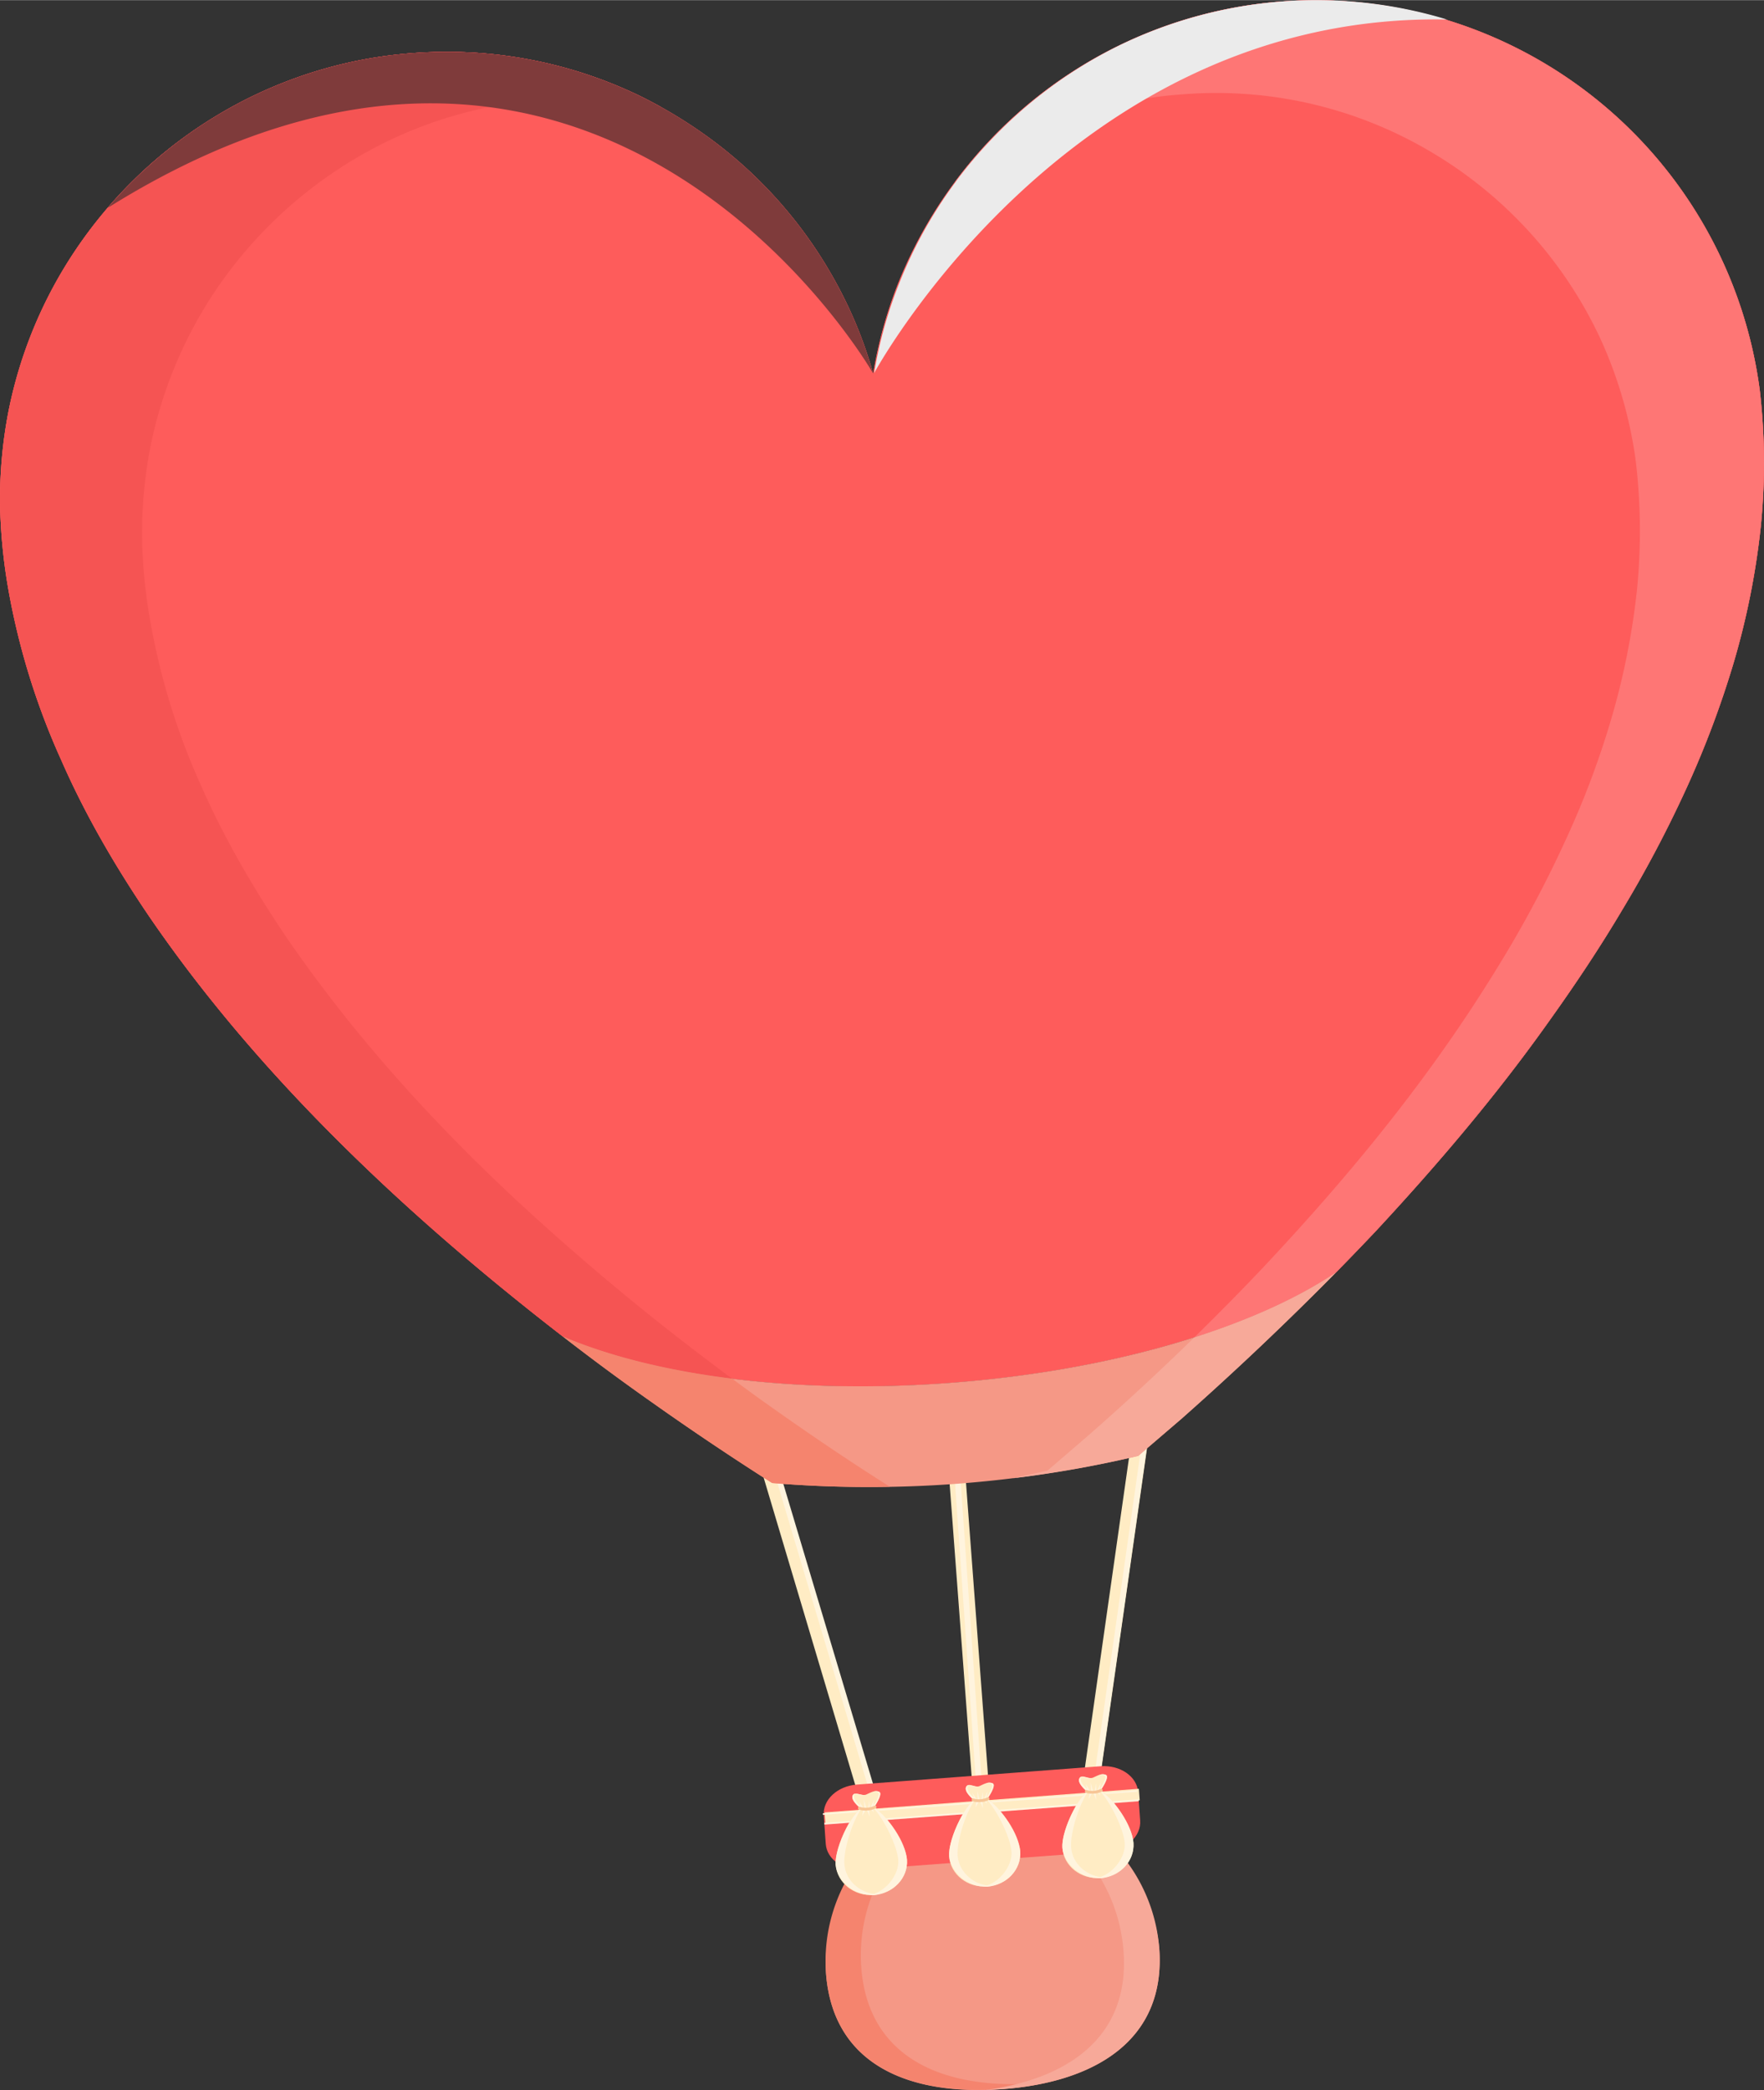 <svg xmlns="http://www.w3.org/2000/svg" width="710.3" height="841.4" viewBox="-0.005 0.098 710.311 841.302" style=""><rect x="-0.005" y="0.098" width="710.311" height="841.302" fill="#333333" stroke="none"/><g><title>LoveLic36_62517871</title><g data-name="Layer 2" style="isolation:isolate"><path fill="#ffecc4" d="M307.151 593.683l6.325-1.886 40.985 137.48-6.325 1.886z"></path><path fill="#ffecc4" d="M435.215 723.132l20.22-142.068 6.573.935-20.22 142.069z"></path><path fill="#fff4de" d="M455.3 581v.5l4.3.6-20.2 141.6 2.3.3 20.2-142-6.6-1z"></path><path fill="#ffecc4" d="M382.051 592.837l6.582-.495L398.7 726.235l-6.581.494z"></path><path fill="#fff4de" d="M313.7 591.6l-2.1.6 40.9 137-4.2 1.3.1.4 6.4-1.9-41.1-137.4z"></path><path fill="#fff4de" d="M384.495 596.13l2.3-.161 9.399 134.27-2.3.161z"></path><path d="M708.6 157.1a180.5 180.5 0 0 0-311.3-99.2 182.9 182.9 0 0 0-36 57.1 180.1 180.1 0 0 0-9.7 35.4 174.1 174.1 0 0 0-15.8-38.1 177.5 177.5 0 0 0-47.6-54.8 188.9 188.9 0 0 0-31.3-19.2A178.6 178.6 0 0 0 186.2 21a185.7 185.7 0 0 0-36.5 2.4 178.9 178.9 0 0 0-67.6 26.4 181.2 181.2 0 0 0-51.5 50.6 178.8 178.8 0 0 0-27.4 66.3A187 187 0 0 0 0 202.5a222.5 222.5 0 0 0 3.5 35.6 288.6 288.6 0 0 0 21.2 68c9.5 21.7 21.5 42.3 34.8 62 26.7 39.2 58.6 74.6 93.1 107.1 23.6 22.2 48.4 43 74 62.8 36.6 15.7 93.1 23.4 155.7 18.7 65.5-4.9 122.3-22.1 155.7-44.5 5.4-5.5 10.7-11 16-16.6 24.7-26.6 48.3-54.3 69.4-84 10.6-14.8 20.7-29.9 30-45.6a487.4 487.4 0 0 0 25.6-48.5 387.2 387.2 0 0 0 19.3-51.4 309.1 309.1 0 0 0 10.7-54 252.9 252.9 0 0 0-.4-55z" fill="#fe5c5b"></path><path d="M466.8 784.4c2.7 37.1-26.2 53.9-63.3 56.6s-68.1-9.5-70.9-46.6a67.3 67.3 0 0 1 134.2-10z" fill="#f59886"></path><path d="M417.8 838.6c-37.1 2.8-68.2-9.5-71-46.6a67.4 67.4 0 0 1 48.8-69.7h-.9a67.3 67.3 0 0 0-62.1 72c2.8 37.1 33.9 49.4 70.9 46.6a118.8 118.8 0 0 0 18.6-2.8z" fill="#f5846e"></path><path d="M394.7 722.4a55.1 55.1 0 0 0-7.1.9 67.1 67.1 0 0 1 64.8 62.2c2.6 34.6-22.5 51.5-56 55.9l7.1-.4c37.1-2.7 66-19.5 63.3-56.6a67.3 67.3 0 0 0-72.1-62z" fill="#f7a999"></path><path d="M459.1 732.8c.5 6.3-5.5 11.9-13.3 12.5l-98.3 7.3c-7.8.6-14.5-4-15-10.3l-.8-11.4c-.5-6.4 5.5-11.9 13.3-12.5l98.3-7.4c7.8-.5 14.5 4.1 15 10.4z" fill="#fe5c5b"></path><path fill="#ffecc4" d="M332.034 729.596l126.542-9.515.35 4.647-126.543 9.515z"></path><path fill="#fff4de" style="mix-blend-mode:multiply" d="M332 734.5l126.5-9.4v-.8l-126.6 9.5.1.7z"></path><path fill="#fff4de" d="M331.315 729.974l126.559-9.294.045.609-126.56 9.294z"></path><path d="M708.6 157.1a180.5 180.5 0 0 0-311.3-99.2 182.9 182.9 0 0 0-36 57.1 180.1 180.1 0 0 0-9.7 35.4 174.1 174.1 0 0 0-15.8-38.1 177.5 177.5 0 0 0-47.6-54.8 188.9 188.9 0 0 0-31.3-19.2A178.6 178.6 0 0 0 186.2 21a185.7 185.7 0 0 0-36.5 2.4 178.9 178.9 0 0 0-67.6 26.4 181.2 181.2 0 0 0-51.5 50.6 178.8 178.8 0 0 0-27.4 66.3A187 187 0 0 0 0 202.5a222.5 222.5 0 0 0 3.5 35.6 288.6 288.6 0 0 0 21.2 68c9.5 21.7 21.5 42.3 34.8 62 26.7 39.2 58.6 74.6 93.1 107.1 23.6 22.2 48.4 43 74 62.8 36.6 15.7 93.1 23.4 155.7 18.7 65.5-4.9 122.3-22.1 155.7-44.5 5.4-5.5 10.7-11 16-16.6 24.7-26.6 48.3-54.3 69.4-84 10.6-14.8 20.7-29.9 30-45.6a487.4 487.4 0 0 0 25.6-48.5 387.2 387.2 0 0 0 19.3-51.4 309.1 309.1 0 0 0 10.7-54 252.9 252.9 0 0 0-.4-55z" fill="#fe5c5b"></path><path d="M226.6 538q17.8 13.8 36.3 26.8 23.6 16.7 48 32.2a473.1 473.1 0 0 0 74.5.3 476.4 476.4 0 0 0 72.9-11.2l17.5-15q32.1-28.4 62.2-58.9c-33.4 22.4-90.2 39.6-155.7 44.5-62.6 4.7-119.1-3-155.7-18.7z" fill="#f59886"></path><path d="M277.2 541.7q-37.3-28.7-71.8-60.9c-33.5-31.5-64.5-66-90.5-104.1-12.8-19-24.5-39-33.8-60.1a277.6 277.6 0 0 1-20.5-66 211.3 211.3 0 0 1-3.4-34.6 185.3 185.3 0 0 1 3.1-34.8 175 175 0 0 1 26.6-64.4 177.2 177.2 0 0 1 50-49.1 172.3 172.3 0 0 1 65.6-25.6 172.8 172.8 0 0 1 63.5.9c-3-1.6-6-3.2-9.1-4.7A178.6 178.6 0 0 0 186.2 21a185.7 185.7 0 0 0-36.5 2.4 178.9 178.9 0 0 0-67.6 26.4 181.2 181.2 0 0 0-51.5 50.6 178.8 178.8 0 0 0-27.4 66.3A187 187 0 0 0 0 202.5a222.5 222.5 0 0 0 3.5 35.6 288.6 288.6 0 0 0 21.2 68c9.5 21.7 21.5 42.3 34.8 62 26.7 39.2 58.6 74.6 93.1 107.1 23.6 22.2 48.4 43 74 62.8 18.3 7.8 41.6 13.7 68.2 17-5.9-4.4-11.8-8.8-17.6-13.3z" fill="#f55453"></path><path d="M294.8 555c-26.6-3.3-49.9-9.2-68.2-17q17.8 13.8 36.3 26.8 23.6 16.7 48 32.2a455.3 455.3 0 0 0 47.4 1.5c-15.5-9.8-30.8-20.1-45.8-30.7-6-4.2-11.9-8.5-17.7-12.8z" fill="#f5846e"></path><path d="M708.6 157.1a180.5 180.5 0 0 0-311.3-99.2 190 190 0 0 0-12.8 15.4 167.1 167.1 0 0 1 30.7-19A165.1 165.1 0 0 1 476.4 38a169.3 169.3 0 0 1 98.8 22.6 171.2 171.2 0 0 1 69 75.3 173.1 173.1 0 0 1 14.5 50 238.8 238.8 0 0 1 .4 52.1 296.4 296.4 0 0 1-10.2 51.1 352.5 352.5 0 0 1-18.3 48.7 466.1 466.1 0 0 1-24.1 45.9q-13.3 22.2-28.4 43.2c-20.1 28-42.4 54.3-65.8 79.4-4.9 5.3-10 10.6-15.1 15.8s-10.8 10.9-16.3 16.3c22.8-7.3 42.3-16.2 57.1-26.2 5.4-5.5 10.7-11 16-16.6 24.7-26.6 48.3-54.3 69.4-84 10.6-14.8 20.7-29.9 30-45.6a487.4 487.4 0 0 0 25.6-48.5 387.2 387.2 0 0 0 19.3-51.4 309.1 309.1 0 0 0 10.7-54 252.9 252.9 0 0 0-.4-55z" fill="#fe7675"></path><path d="M438.3 577.8L421.8 592l-13.9 3.1a457.8 457.8 0 0 0 50.4-9l17.5-15q32.1-28.4 62.2-58.9c-14.8 10-34.3 18.9-57.1 26.2q-20.8 20.3-42.6 39.4z" fill="#f7a999"></path><path d="M288.2 57.5a188.9 188.9 0 0 0-31.3-19.2A178.6 178.6 0 0 0 186.2 21a185.7 185.7 0 0 0-36.5 2.4 178.9 178.9 0 0 0-67.6 26.4 181.6 181.6 0 0 0-38.7 33.9c198.9-124.4 308.2 66.7 308.2 66.7a174.1 174.1 0 0 0-15.8-38.1 177.5 177.5 0 0 0-47.6-54.8z" fill="#7f3b3b" style="mix-blend-mode:screen"></path><path d="M437.9 721.3s-4.2-3.2-3.3-5.3 3.6.4 5.5-.4 3.4-1.9 5.2-1.1-2.3 6.5-2.3 6.5z" fill="#ffecc4"></path><path d="M438.6 720.9s-4.2-3.2-3.4-5.3l.3-.4a1.4 1.4 0 0 0-.9.8c-.9 2.1 3.3 5.3 3.3 5.3l5.1-.3.3-.5z" fill="#fff4de" style="mix-blend-mode:multiply"></path><path d="M456.4 741.8c.5 7.3-5.4 13.6-13.3 14.2s-14.8-4.8-15.3-12.1 7.6-23.8 12.6-24.2 15.5 14.8 16 22.1z" fill="#ffecc4"></path><path fill="#fff4de" style="mix-blend-mode:multiply" d="M437.9 721l-.7-2.8 1.8 2.9-1.1-.1z"></path><path d="M431.3 743.6c-.4-5.5 3-16.8 6.7-22.2h-.5c-4.7 4.4-10.2 16.5-9.7 22.5s7.4 12.7 15.3 12.1l1.7-.2c-7.1-.3-13-5.4-13.5-12.2z" fill="#fff4de" style="mix-blend-mode:multiply"></path><path d="M443.4 721h-.5c4.5 4.8 9.6 15.5 10 21s-4.6 12.7-11.6 14.1h1.8c7.9-.6 13.8-6.9 13.3-14.2s-7.7-17.3-13-20.9z" fill="#fff4de"></path><path fill="#fff4de" style="mix-blend-mode:multiply" d="M439.1 717.5l.3 3.6.8.1-1.1-3.7z"></path><path fill="#fff4de" style="mix-blend-mode:multiply" d="M440.8 721l.5-3.1.2 2.8-.7.3z"></path><path fill="#fff4de" style="mix-blend-mode:multiply" d="M441.9 720.7l1.4-3.2-.6 3.1-.8.1z"></path><g fill="#fff4de"><path d="M445.3 714.5a3.2 3.2 0 0 0-2.7.1 2.8 2.8 0 0 1 2 .1c1.7.7-2.2 6.3-2.2 6.3h.6s4-5.8 2.3-6.5z"></path><path d="M439.5 715.8h.3c-1.6.3-3.5-1-4.6-.3 1.2-.3 3 .8 4.3.3z"></path></g><path fill="#fff4de" style="mix-blend-mode:multiply" d="M438.8 721.9l-.4 2.3 1.4-2.4-1 .1z"></path><path fill="#fff4de" style="mix-blend-mode:multiply" d="M440.2 721.5l1.2 3.1-.2-3.3-1 .2z"></path><path fill="#fff4de" style="mix-blend-mode:multiply" d="M443 722.8l-.3-1.4h-.8l1.1 1.4z"></path><path d="M440.5 722a8.2 8.2 0 0 1-3.3-.3.6.6 0 0 1-.3-.8.5.5 0 0 1 .7-.3 7.9 7.9 0 0 0 2.9.3 7.6 7.6 0 0 0 2.6-.7.5.5 0 0 1 .8.2.5.5 0 0 1-.2.8 7 7 0 0 1-3.2.8z" fill="#f7c697"></path><g><path d="M392.3 724.7s-4.2-3.2-3.3-5.3 3.6.4 5.4-.4 3.5-1.9 5.3-1.1-2.3 6.5-2.3 6.5z" fill="#ffecc4"></path><path d="M392.9 724.3s-4.1-3.2-3.3-5.3l.3-.4a1.4 1.4 0 0 0-.9.8c-.9 2.1 3.3 5.3 3.3 5.3l5.1-.3.3-.5z" fill="#fff4de" style="mix-blend-mode:multiply"></path><path d="M410.8 745.2c.5 7.3-5.4 13.6-13.3 14.2s-14.8-4.8-15.3-12.1 7.6-23.8 12.5-24.2 15.5 14.8 16.1 22.1z" fill="#ffecc4"></path><path fill="#fff4de" style="mix-blend-mode:multiply" d="M392.3 724.4l-.8-2.7 1.9 2.8-1.1-.1z"></path><path d="M385.6 747c-.4-5.5 3-16.8 6.8-22.2h-.5c-4.7 4.4-10.2 16.5-9.7 22.5s7.4 12.7 15.3 12.1l1.7-.2c-7.1-.3-13-5.4-13.6-12.2z" fill="#fff4de" style="mix-blend-mode:multiply"></path><path d="M397.8 724.4h-.5c4.5 4.8 9.6 15.5 10 21s-4.6 12.7-11.6 14.1h1.8c7.9-.6 13.8-6.9 13.3-14.2s-7.7-17.3-13-20.9z" fill="#fff4de"></path><path fill="#fff4de" style="mix-blend-mode:multiply" d="M393.5 720.9l.2 3.6.8.1-1-3.7z"></path><path fill="#fff4de" style="mix-blend-mode:multiply" d="M395.2 724.4l.5-3.1.2 2.8-.7.3z"></path><path fill="#fff4de" style="mix-blend-mode:multiply" d="M396.3 724.1l1.4-3.2-.6 3.1-.8.1z"></path><g fill="#fff4de"><path d="M399.7 717.9a3.4 3.4 0 0 0-2.8.1 3 3 0 0 1 2.1.1c1.7.7-2.2 6.3-2.2 6.3h.6s4-5.8 2.3-6.5z"></path><path d="M393.9 719.2h.2c-1.5.3-3.5-1-4.6-.3 1.2-.3 3 .8 4.4.3z"></path></g><path fill="#fff4de" style="mix-blend-mode:multiply" d="M393.1 725.3l-.3 2.3 1.4-2.4-1.1.1z"></path><path fill="#fff4de" style="mix-blend-mode:multiply" d="M394.6 725l1.2 3-.2-3.3-1 .3z"></path><path fill="#fff4de" style="mix-blend-mode:multiply" d="M397.4 726.2l-.3-1.4h-.8l1.1 1.4z"></path><path d="M394.9 725.4a7.8 7.8 0 0 1-3.3-.3.6.6 0 0 1-.3-.8.5.5 0 0 1 .7-.3 7.6 7.6 0 0 0 2.8.3 7.8 7.8 0 0 0 2.7-.7.5.5 0 0 1 .8.2.5.5 0 0 1-.2.8 7 7 0 0 1-3.2.8z" fill="#f7c697"></path></g><g><path d="M346.7 728.1s-4.2-3.2-3.4-5.2 3.7.3 5.5-.5 3.5-1.9 5.2-1.1-2.2 6.5-2.2 6.5z" fill="#ffecc4"></path><path d="M347.3 727.7s-4.2-3.2-3.3-5.3c.1-.2.2-.3.2-.4a1.6 1.6 0 0 0-.9.9c-.8 2 3.4 5.2 3.4 5.2l5.1-.3.3-.5z" fill="#fff4de" style="mix-blend-mode:multiply"></path><path d="M365.2 748.6c.5 7.3-5.5 13.6-13.4 14.2s-14.7-4.8-15.3-12.1 7.6-23.8 12.6-24.2 15.5 14.8 16.1 22.1z" fill="#ffecc4"></path><path fill="#fff4de" style="mix-blend-mode:multiply" d="M346.7 727.8l-.8-2.7 1.8 2.8-1-.1z"></path><path d="M340 750.4c-.4-5.5 3-16.8 6.8-22.2h-.5c-4.7 4.4-10.2 16.5-9.8 22.5s7.4 12.7 15.3 12.1l1.8-.2c-7.2-.3-13.1-5.4-13.6-12.2z" fill="#fff4de" style="mix-blend-mode:multiply"></path><path d="M352.2 727.8h-.5c4.5 4.8 9.6 15.5 10 21s-4.6 12.7-11.6 14.1h1.7c7.9-.6 13.9-6.9 13.4-14.2s-7.7-17.3-13-20.9z" fill="#fff4de"></path><path fill="#fff4de" style="mix-blend-mode:multiply" d="M347.8 724.3l.3 3.6.8.1-1.1-3.7z"></path><path fill="#fff4de" style="mix-blend-mode:multiply" d="M349.6 727.8l.4-3.1.2 2.8-.6.3z"></path><path fill="#fff4de" style="mix-blend-mode:multiply" d="M350.6 727.5l1.5-3.2-.6 3.1-.9.1z"></path><g fill="#fff4de"><path d="M354 721.3a3.2 3.2 0 0 0-2.7.1 3 3 0 0 1 2.1.1c1.7.7-2.3 6.3-2.3 6.3h.7s4-5.8 2.2-6.5z"></path><path d="M348.3 722.6h.2c-1.5.3-3.5-1-4.6-.3 1.2-.3 3 .8 4.4.3z"></path></g><path fill="#fff4de" style="mix-blend-mode:multiply" d="M347.5 728.7l-.3 2.3 1.4-2.4-1.1.1z"></path><path fill="#fff4de" style="mix-blend-mode:multiply" d="M349 728.4l1.2 3-.3-3.3-.9.3z"></path><path fill="#fff4de" style="mix-blend-mode:multiply" d="M351.8 729.6l-.3-1.4h-.8l1.1 1.4z"></path><path d="M349.3 728.8a7.8 7.8 0 0 1-3.3-.3.6.6 0 1 1 .4-1.1 7.6 7.6 0 0 0 2.8.3 7.8 7.8 0 0 0 2.7-.7.6.6 0 1 1 .6 1 7.6 7.6 0 0 1-3.2.8z" fill="#f7c697"></path></g><path d="M582.7 7.9a181.7 181.7 0 0 0-130.9 9.9 180.9 180.9 0 0 0-54 39.9 178.9 178.9 0 0 0-36 57.1 172 172 0 0 0-9.8 35.4S430.7 4.9 582.7 7.9z" fill="#ebebeb" style="mix-blend-mode:color-burn"></path></g></g></svg>